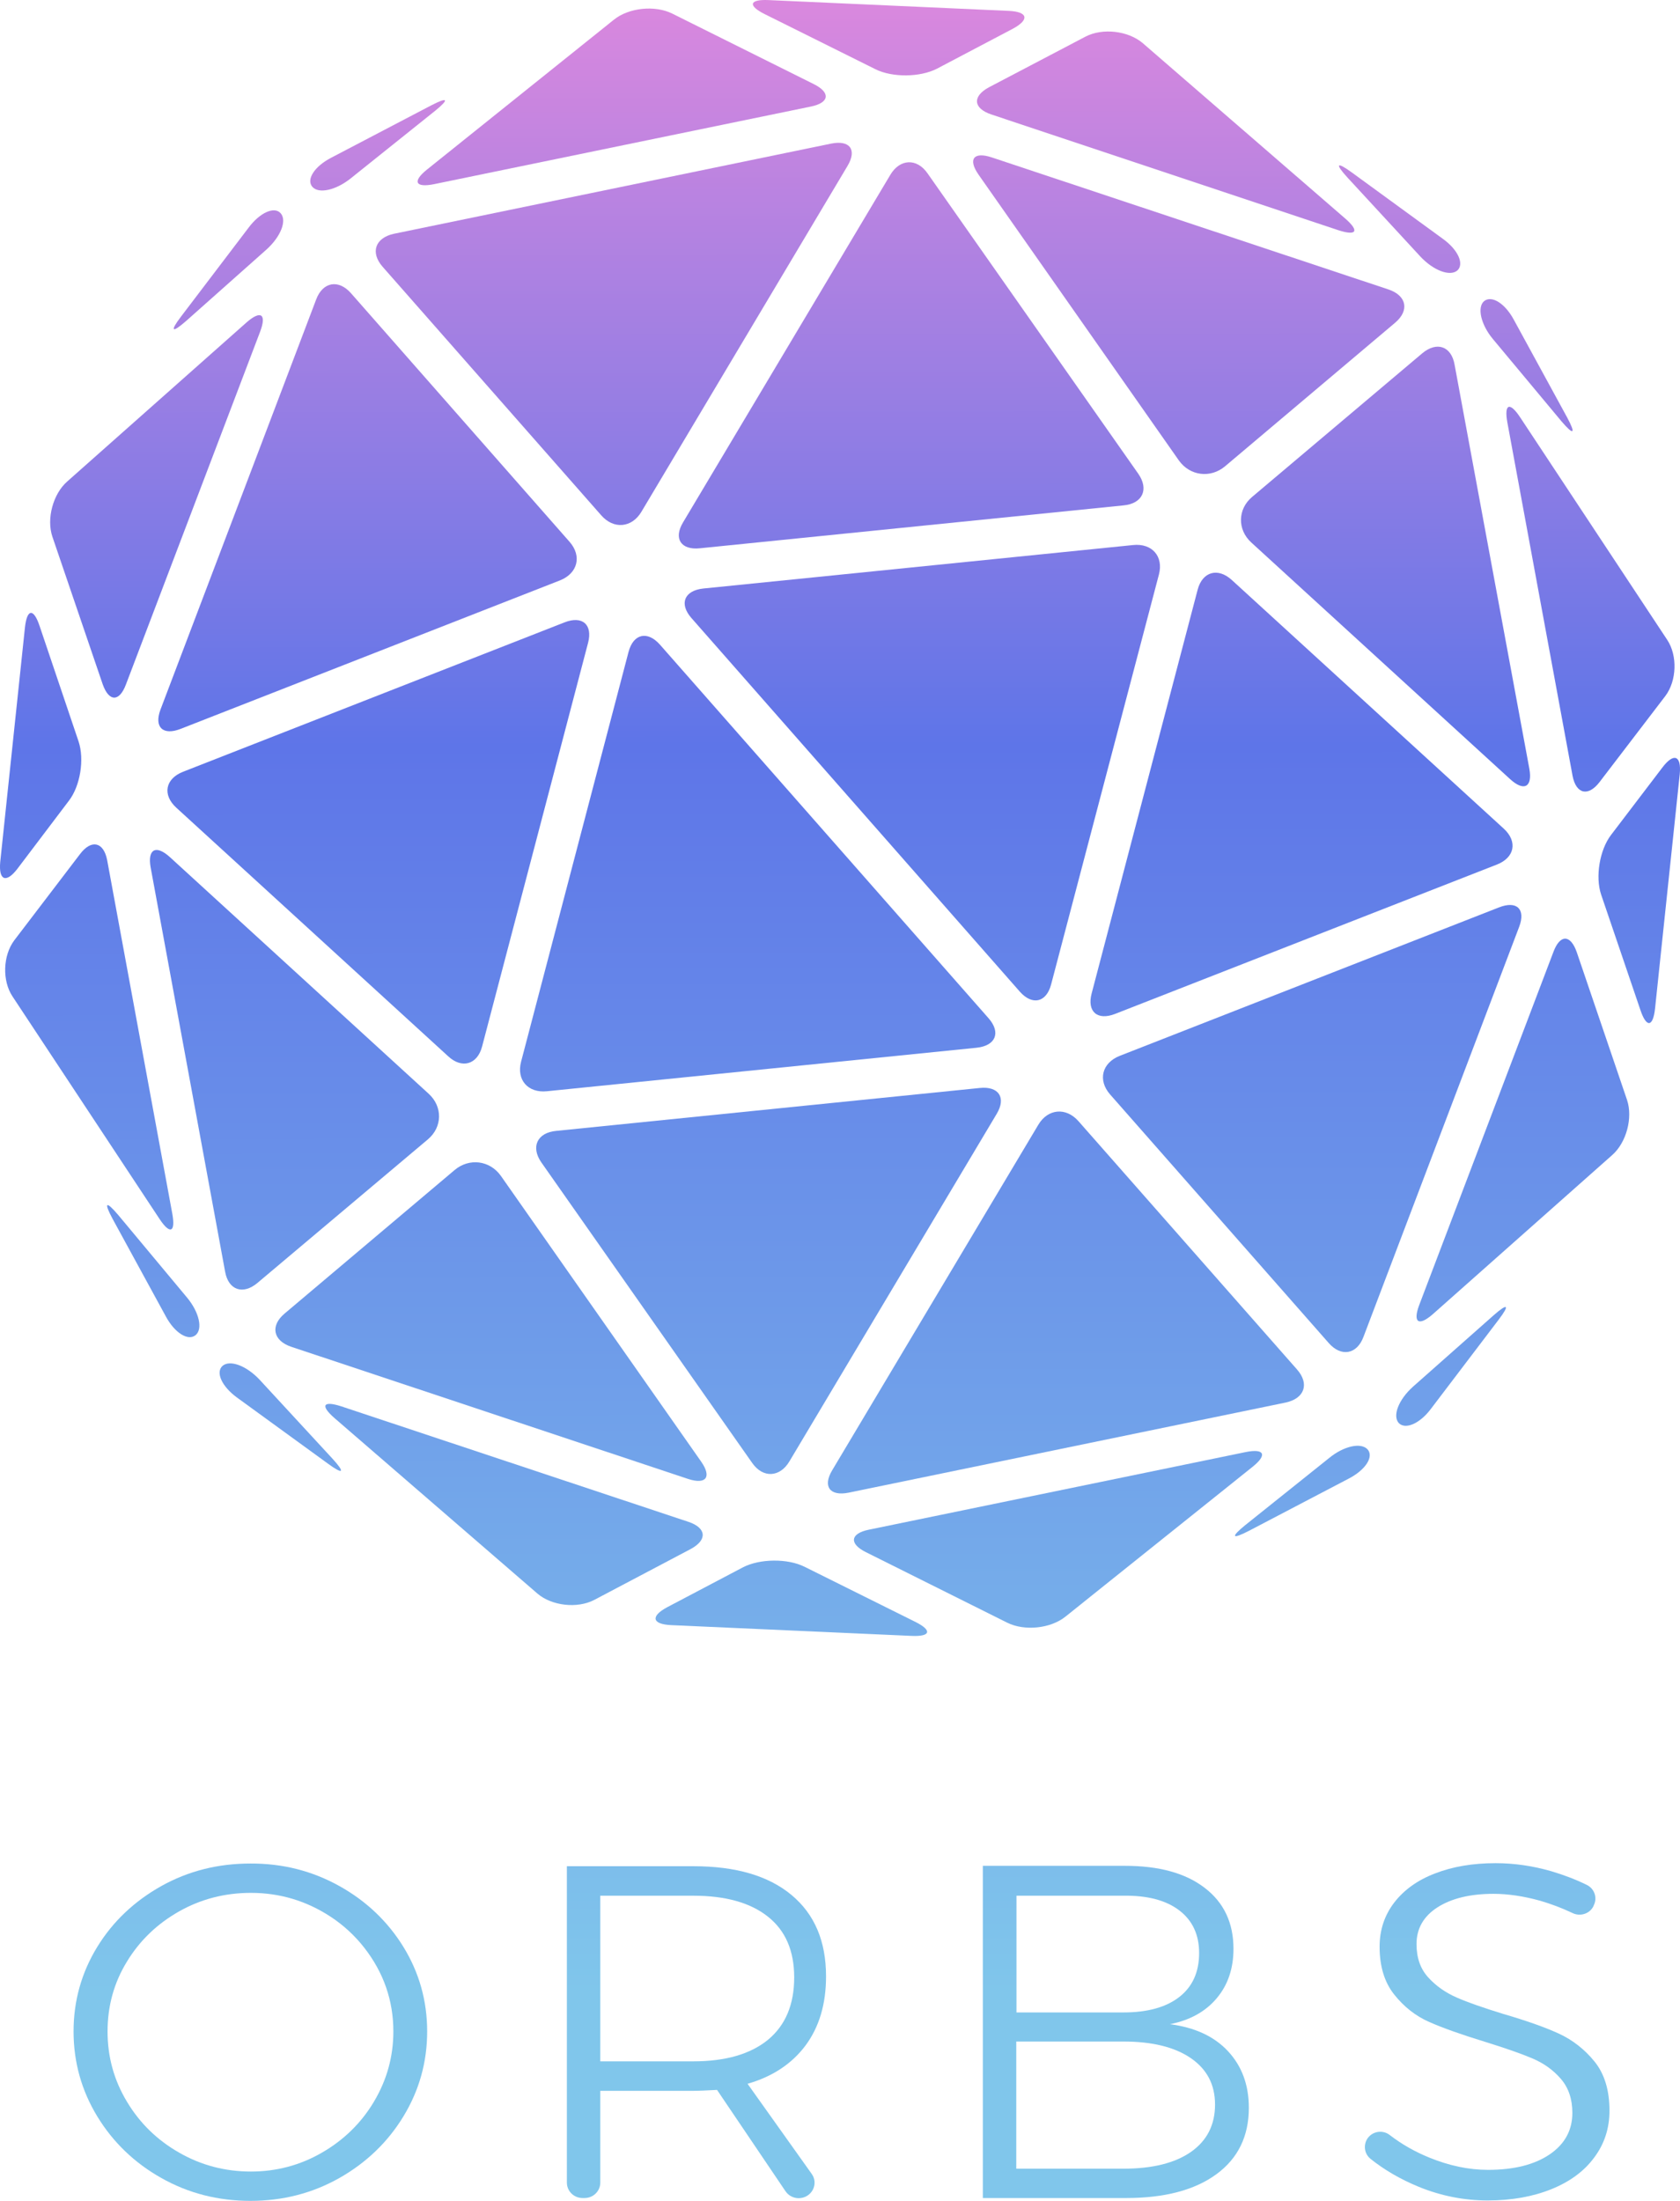<svg width="42" height="55" viewBox="0 0 42 55" fill="none" xmlns="http://www.w3.org/2000/svg">
<path d="M12.052 26.154C11.933 26.606 11.545 26.715 11.203 26.395L4.406 20.183C4.056 19.862 4.131 19.461 4.577 19.286L14.114 15.553C14.56 15.378 14.821 15.611 14.702 16.064L12.052 26.154Z" fill="url(#paint0_linear_1242_36367)"/>
<path d="M6.438 32.059C6.074 32.366 5.709 32.242 5.627 31.775L3.766 21.677C3.684 21.218 3.9 21.102 4.25 21.422L10.719 27.335C11.069 27.656 11.062 28.166 10.697 28.473L6.438 32.059Z" fill="url(#paint1_linear_1242_36367)"/>
<path d="M14.24 13.541C14.553 13.898 14.441 14.328 14.002 14.503L4.518 18.214C4.071 18.389 3.848 18.171 4.012 17.733L7.905 7.482C8.069 7.045 8.463 6.972 8.776 7.329L14.24 13.541Z" fill="url(#paint2_linear_1242_36367)"/>
<path d="M4.309 30.339C4.391 30.798 4.25 30.857 3.989 30.463L0.312 24.9C0.051 24.506 0.073 23.879 0.356 23.5L2.002 21.342C2.284 20.97 2.59 21.036 2.679 21.495L4.309 30.339Z" fill="url(#paint3_linear_1242_36367)"/>
<path d="M3.148 17.106C2.984 17.544 2.724 17.544 2.567 17.099L1.309 13.41C1.16 12.965 1.324 12.345 1.681 12.032L6.163 8.058C6.52 7.745 6.669 7.847 6.505 8.284L3.148 17.106Z" fill="url(#paint4_linear_1242_36367)"/>
<path d="M1.964 18.528C2.113 18.973 2.009 19.643 1.719 20.015L0.438 21.707C0.155 22.078 -0.038 22.006 0.006 21.539L0.624 15.677C0.676 15.21 0.84 15.196 0.989 15.641L1.964 18.528Z" fill="url(#paint5_linear_1242_36367)"/>
<path d="M7.019 5.332C7.176 5.514 7.019 5.915 6.662 6.236L4.652 8.022C4.294 8.335 4.242 8.284 4.525 7.912L6.215 5.689C6.498 5.31 6.863 5.149 7.019 5.332Z" fill="url(#paint6_linear_1242_36367)"/>
<path d="M19.734 36.522C19.496 36.922 19.072 36.944 18.804 36.558L13.533 29.048C13.265 28.662 13.429 28.305 13.905 28.261L24.491 27.189C24.968 27.138 25.162 27.43 24.916 27.838L19.734 36.522Z" fill="url(#paint7_linear_1242_36367)"/>
<path d="M17.531 36.529C17.799 36.915 17.65 37.105 17.203 36.959L7.28 33.656C6.826 33.503 6.751 33.131 7.116 32.825L11.367 29.238C11.732 28.932 12.245 28.997 12.521 29.384L17.531 36.529Z" fill="url(#paint8_linear_1242_36367)"/>
<path d="M24.715 25.447C25.027 25.804 24.893 26.132 24.417 26.183L13.675 27.27C13.198 27.32 12.908 26.985 13.027 26.533L15.714 16.29C15.834 15.838 16.183 15.757 16.496 16.107L24.715 25.447Z" fill="url(#paint9_linear_1242_36367)"/>
<path d="M32.427 34.225C32.74 34.582 32.614 34.947 32.145 35.049L21.216 37.302C20.747 37.396 20.561 37.148 20.806 36.74L25.958 28.108C26.196 27.707 26.65 27.663 26.963 28.02L32.427 34.225Z" fill="url(#paint10_linear_1242_36367)"/>
<path d="M14.851 39.985C14.427 40.203 13.794 40.13 13.436 39.824L8.359 35.435C8.002 35.122 8.076 34.998 8.53 35.144L17.211 38.031C17.665 38.184 17.687 38.483 17.27 38.709L14.851 39.985Z" fill="url(#paint11_linear_1242_36367)"/>
<path d="M26.636 40.4C26.263 40.699 25.616 40.765 25.184 40.553L21.648 38.789C21.223 38.578 21.253 38.322 21.722 38.227L31.14 36.288C31.608 36.193 31.69 36.354 31.318 36.653L26.636 40.4Z" fill="url(#paint12_linear_1242_36367)"/>
<path d="M16.779 40.612C16.302 40.59 16.258 40.393 16.675 40.167L18.573 39.168C18.997 38.949 19.69 38.942 20.114 39.154L22.884 40.531C23.308 40.743 23.271 40.903 22.787 40.881L16.779 40.612Z" fill="url(#paint13_linear_1242_36367)"/>
<path d="M34.192 36.223C34.348 36.405 34.14 36.733 33.715 36.952L31.221 38.257C30.797 38.475 30.76 38.417 31.125 38.118L33.231 36.434C33.596 36.135 34.028 36.04 34.192 36.223Z" fill="url(#paint14_linear_1242_36367)"/>
<path d="M27.879 25.337C27.432 25.512 27.172 25.279 27.291 24.827L29.941 14.737C30.06 14.285 30.447 14.175 30.797 14.496L37.594 20.708C37.944 21.029 37.869 21.43 37.423 21.605L27.879 25.337Z" fill="url(#paint15_linear_1242_36367)"/>
<path d="M38.234 19.213C38.316 19.672 38.1 19.789 37.75 19.468L31.281 13.556C30.931 13.235 30.939 12.724 31.303 12.418L35.554 8.831C35.919 8.525 36.284 8.649 36.365 9.115L38.234 19.213Z" fill="url(#paint16_linear_1242_36367)"/>
<path d="M34.087 33.408C33.924 33.846 33.529 33.919 33.217 33.561L27.752 27.35C27.439 26.992 27.551 26.562 27.99 26.387L37.475 22.676C37.921 22.501 38.145 22.72 37.981 23.157L34.087 33.408Z" fill="url(#paint17_linear_1242_36367)"/>
<path d="M41.681 15.991C41.941 16.384 41.919 17.011 41.636 17.39L39.991 19.541C39.708 19.913 39.403 19.848 39.314 19.388L37.683 10.552C37.601 10.092 37.743 10.034 38.003 10.428L41.681 15.991Z" fill="url(#paint18_linear_1242_36367)"/>
<path d="M40.676 27.488C40.825 27.933 40.661 28.553 40.304 28.866L35.822 32.84C35.465 33.153 35.316 33.051 35.48 32.614L38.837 23.785C39.001 23.347 39.261 23.347 39.418 23.792L40.676 27.488Z" fill="url(#paint19_linear_1242_36367)"/>
<path d="M41.376 25.206C41.324 25.673 41.16 25.687 41.011 25.243L40.028 22.355C39.879 21.911 39.991 21.24 40.274 20.868L41.562 19.177C41.845 18.805 42.038 18.878 41.994 19.344L41.376 25.206Z" fill="url(#paint20_linear_1242_36367)"/>
<path d="M35.777 35.202C35.495 35.581 35.13 35.734 34.966 35.559C34.81 35.377 34.966 34.976 35.323 34.655L37.341 32.869C37.698 32.555 37.75 32.606 37.467 32.978L35.777 35.202Z" fill="url(#paint21_linear_1242_36367)"/>
<path d="M28.459 11.842C28.727 12.229 28.564 12.586 28.087 12.63L17.501 13.701C17.025 13.752 16.831 13.461 17.077 13.053L22.258 4.369C22.496 3.968 22.921 3.946 23.189 4.333L28.459 11.842Z" fill="url(#paint22_linear_1242_36367)"/>
<path d="M30.626 11.653C30.261 11.959 29.747 11.893 29.472 11.507L24.462 4.362C24.194 3.975 24.343 3.786 24.789 3.932L34.713 7.234C35.167 7.388 35.241 7.759 34.877 8.066L30.626 11.653Z" fill="url(#paint23_linear_1242_36367)"/>
<path d="M26.278 24.601C26.159 25.053 25.809 25.133 25.497 24.783L17.285 15.444C16.973 15.087 17.107 14.758 17.583 14.707L28.325 13.621C28.802 13.57 29.092 13.905 28.973 14.357L26.278 24.601Z" fill="url(#paint24_linear_1242_36367)"/>
<path d="M16.035 12.79C15.796 13.191 15.342 13.235 15.03 12.877L9.565 6.666C9.253 6.309 9.379 5.944 9.848 5.842L20.777 3.589C21.246 3.494 21.432 3.742 21.186 4.15L16.035 12.79Z" fill="url(#paint25_linear_1242_36367)"/>
<path d="M24.782 2.86C24.328 2.707 24.305 2.408 24.722 2.182L27.142 0.913C27.566 0.695 28.199 0.768 28.564 1.074L33.633 5.463C33.991 5.776 33.916 5.9 33.462 5.754L24.782 2.86Z" fill="url(#paint26_linear_1242_36367)"/>
<path d="M10.853 4.602C10.384 4.697 10.302 4.537 10.674 4.238L15.35 0.49C15.722 0.192 16.369 0.126 16.801 0.337L20.345 2.102C20.769 2.313 20.739 2.568 20.27 2.663L10.853 4.602Z" fill="url(#paint27_linear_1242_36367)"/>
<path d="M23.427 1.715C23.003 1.934 22.31 1.941 21.886 1.73L19.116 0.352C18.692 0.141 18.729 -0.02 19.213 0.002L25.221 0.272C25.698 0.294 25.742 0.49 25.325 0.716L23.427 1.715Z" fill="url(#paint28_linear_1242_36367)"/>
<path d="M8.769 4.457C8.396 4.756 7.965 4.85 7.808 4.668C7.652 4.486 7.86 4.158 8.285 3.939L10.779 2.634C11.203 2.415 11.24 2.474 10.875 2.772L8.769 4.457Z" fill="url(#paint29_linear_1242_36367)"/>
<path d="M5.567 34.13C5.754 33.977 6.163 34.13 6.491 34.48L8.315 36.456C8.635 36.806 8.583 36.857 8.203 36.58L5.925 34.925C5.545 34.648 5.381 34.291 5.567 34.13Z" fill="url(#paint30_linear_1242_36367)"/>
<path d="M37.102 7.526C37.289 7.373 37.624 7.577 37.847 7.993L39.18 10.435C39.403 10.851 39.343 10.887 39.038 10.53L37.318 8.467C37.021 8.109 36.924 7.679 37.102 7.526Z" fill="url(#paint31_linear_1242_36367)"/>
<path d="M36.068 5.966C36.455 6.243 36.611 6.6 36.432 6.761C36.246 6.914 35.837 6.761 35.509 6.411L33.685 4.435C33.365 4.085 33.417 4.034 33.797 4.311L36.068 5.966Z" fill="url(#paint32_linear_1242_36367)"/>
<path d="M4.674 32.424C4.979 32.789 5.076 33.212 4.89 33.365C4.704 33.518 4.369 33.313 4.146 32.898L2.813 30.456C2.59 30.04 2.649 30.003 2.954 30.361L4.674 32.424Z" fill="url(#paint33_linear_1242_36367)"/>
<path d="M8.484 47.132C9.159 47.508 9.693 48.017 10.086 48.654C10.48 49.296 10.679 50 10.679 50.766C10.679 51.532 10.48 52.241 10.086 52.888C9.693 53.535 9.154 54.049 8.484 54.429C7.808 54.81 7.07 55 6.259 55C5.452 55 4.709 54.81 4.034 54.429C3.359 54.049 2.825 53.535 2.431 52.888C2.038 52.241 1.839 51.532 1.839 50.766C1.839 50 2.038 49.296 2.431 48.654C2.825 48.012 3.364 47.508 4.034 47.132C4.709 46.756 5.448 46.57 6.259 46.57C7.07 46.566 7.808 46.756 8.484 47.132ZM4.481 47.764C3.932 48.074 3.495 48.492 3.174 49.02C2.849 49.548 2.689 50.133 2.689 50.766C2.689 51.399 2.849 51.984 3.174 52.522C3.495 53.059 3.932 53.483 4.481 53.796C5.03 54.11 5.627 54.267 6.273 54.267C6.91 54.267 7.502 54.11 8.046 53.796C8.59 53.483 9.028 53.059 9.348 52.522C9.669 51.984 9.834 51.399 9.834 50.766C9.834 49.995 9.591 49.296 9.11 48.678C8.877 48.378 8.59 48.112 8.27 47.902C7.663 47.503 6.997 47.303 6.273 47.303C5.627 47.303 5.03 47.455 4.481 47.764Z" fill="url(#paint34_linear_1242_36367)"/>
<path d="M19.636 54.757L17.926 52.227C17.669 52.241 17.47 52.25 17.334 52.25H15.007V54.543C15.007 54.757 14.832 54.929 14.614 54.929H14.565C14.347 54.929 14.172 54.757 14.172 54.543V46.637H17.334C18.393 46.637 19.209 46.875 19.787 47.355C20.365 47.836 20.651 48.511 20.651 49.391C20.651 50.081 20.481 50.652 20.141 51.113C19.801 51.57 19.316 51.894 18.689 52.074L20.292 54.325C20.477 54.581 20.287 54.933 19.966 54.933C19.835 54.933 19.709 54.867 19.636 54.757ZM17.334 51.513C18.14 51.513 18.762 51.332 19.199 50.975C19.636 50.614 19.855 50.095 19.855 49.415C19.855 48.749 19.636 48.245 19.199 47.898C18.762 47.55 18.14 47.374 17.334 47.374H15.007V51.513H17.334Z" fill="url(#paint35_linear_1242_36367)"/>
<path d="M30.119 47.179C30.599 47.546 30.837 48.055 30.837 48.702C30.837 49.192 30.697 49.605 30.42 49.934C30.143 50.267 29.749 50.486 29.249 50.585C29.871 50.666 30.357 50.89 30.701 51.261C31.046 51.632 31.221 52.103 31.221 52.674C31.221 53.387 30.949 53.939 30.41 54.334C29.871 54.729 29.118 54.929 28.156 54.929H24.571V46.627H28.122C28.972 46.627 29.638 46.808 30.119 47.179ZM29.482 49.905C29.813 49.648 29.978 49.282 29.978 48.806C29.978 48.35 29.813 47.993 29.482 47.741C29.152 47.489 28.686 47.365 28.088 47.374H25.412V50.291H28.088C28.686 50.291 29.152 50.162 29.482 49.905ZM29.779 53.773C30.177 53.492 30.376 53.097 30.376 52.593C30.376 52.093 30.172 51.708 29.769 51.432C29.366 51.156 28.802 51.018 28.083 51.018H25.407V54.196H28.083C28.817 54.196 29.38 54.053 29.779 53.773Z" fill="url(#paint36_linear_1242_36367)"/>
<path d="M38.498 47.498C38.085 47.384 37.696 47.327 37.337 47.327C36.754 47.327 36.288 47.441 35.938 47.664C35.588 47.888 35.413 48.197 35.413 48.583C35.413 48.925 35.51 49.201 35.705 49.415C35.899 49.629 36.137 49.796 36.419 49.919C36.7 50.043 37.089 50.176 37.58 50.328C38.153 50.495 38.614 50.657 38.969 50.819C39.319 50.98 39.62 51.218 39.867 51.523C40.115 51.832 40.237 52.241 40.237 52.745C40.237 53.188 40.11 53.578 39.853 53.92C39.6 54.263 39.241 54.524 38.779 54.71C38.318 54.895 37.788 54.99 37.191 54.99C36.603 54.99 36.025 54.876 35.467 54.648C35.015 54.462 34.612 54.229 34.262 53.949C34.116 53.83 34.082 53.63 34.17 53.468C34.286 53.264 34.558 53.211 34.743 53.354C35.039 53.582 35.365 53.768 35.724 53.915C36.224 54.12 36.715 54.225 37.201 54.225C37.847 54.225 38.362 54.096 38.741 53.839C39.119 53.582 39.309 53.235 39.309 52.802C39.309 52.455 39.212 52.169 39.017 51.946C38.823 51.722 38.585 51.556 38.303 51.437C38.022 51.318 37.623 51.18 37.118 51.023C36.545 50.847 36.084 50.685 35.739 50.533C35.389 50.381 35.097 50.148 34.855 49.843C34.612 49.539 34.49 49.139 34.49 48.649C34.49 48.231 34.612 47.864 34.855 47.546C35.097 47.232 35.438 46.984 35.875 46.818C36.312 46.647 36.817 46.561 37.39 46.561C37.852 46.561 38.313 46.627 38.779 46.761C39.1 46.856 39.396 46.97 39.668 47.103C39.863 47.198 39.94 47.427 39.843 47.617L39.834 47.641C39.736 47.831 39.498 47.902 39.304 47.803C39.042 47.679 38.775 47.579 38.498 47.498Z" fill="url(#paint37_linear_1242_36367)"/>
<defs>
<linearGradient id="paint0_linear_1242_36367" x1="21" y1="1.80548e-09" x2="21.04" y2="49.8" gradientUnits="userSpaceOnUse">
<stop stop-color="#DA88DE"/>
<stop offset="0.374" stop-color="#5E75E8"/>
<stop offset="1" stop-color="#80C6EB"/>
</linearGradient>
<linearGradient id="paint1_linear_1242_36367" x1="21" y1="1.80548e-09" x2="21.04" y2="49.8" gradientUnits="userSpaceOnUse">
<stop stop-color="#DA88DE"/>
<stop offset="0.374" stop-color="#5E75E8"/>
<stop offset="1" stop-color="#80C6EB"/>
</linearGradient>
<linearGradient id="paint2_linear_1242_36367" x1="21" y1="1.80548e-09" x2="21.04" y2="49.8" gradientUnits="userSpaceOnUse">
<stop stop-color="#DA88DE"/>
<stop offset="0.374" stop-color="#5E75E8"/>
<stop offset="1" stop-color="#80C6EB"/>
</linearGradient>
<linearGradient id="paint3_linear_1242_36367" x1="21" y1="1.80548e-09" x2="21.04" y2="49.8" gradientUnits="userSpaceOnUse">
<stop stop-color="#DA88DE"/>
<stop offset="0.374" stop-color="#5E75E8"/>
<stop offset="1" stop-color="#80C6EB"/>
</linearGradient>
<linearGradient id="paint4_linear_1242_36367" x1="21" y1="1.80548e-09" x2="21.04" y2="49.8" gradientUnits="userSpaceOnUse">
<stop stop-color="#DA88DE"/>
<stop offset="0.374" stop-color="#5E75E8"/>
<stop offset="1" stop-color="#80C6EB"/>
</linearGradient>
<linearGradient id="paint5_linear_1242_36367" x1="21" y1="1.80548e-09" x2="21.04" y2="49.8" gradientUnits="userSpaceOnUse">
<stop stop-color="#DA88DE"/>
<stop offset="0.374" stop-color="#5E75E8"/>
<stop offset="1" stop-color="#80C6EB"/>
</linearGradient>
<linearGradient id="paint6_linear_1242_36367" x1="21" y1="1.80548e-09" x2="21.04" y2="49.8" gradientUnits="userSpaceOnUse">
<stop stop-color="#DA88DE"/>
<stop offset="0.374" stop-color="#5E75E8"/>
<stop offset="1" stop-color="#80C6EB"/>
</linearGradient>
<linearGradient id="paint7_linear_1242_36367" x1="21" y1="1.80548e-09" x2="21.04" y2="49.8" gradientUnits="userSpaceOnUse">
<stop stop-color="#DA88DE"/>
<stop offset="0.374" stop-color="#5E75E8"/>
<stop offset="1" stop-color="#80C6EB"/>
</linearGradient>
<linearGradient id="paint8_linear_1242_36367" x1="21" y1="1.80548e-09" x2="21.04" y2="49.8" gradientUnits="userSpaceOnUse">
<stop stop-color="#DA88DE"/>
<stop offset="0.374" stop-color="#5E75E8"/>
<stop offset="1" stop-color="#80C6EB"/>
</linearGradient>
<linearGradient id="paint9_linear_1242_36367" x1="21" y1="1.80548e-09" x2="21.04" y2="49.8" gradientUnits="userSpaceOnUse">
<stop stop-color="#DA88DE"/>
<stop offset="0.374" stop-color="#5E75E8"/>
<stop offset="1" stop-color="#80C6EB"/>
</linearGradient>
<linearGradient id="paint10_linear_1242_36367" x1="21" y1="1.80548e-09" x2="21.04" y2="49.8" gradientUnits="userSpaceOnUse">
<stop stop-color="#DA88DE"/>
<stop offset="0.374" stop-color="#5E75E8"/>
<stop offset="1" stop-color="#80C6EB"/>
</linearGradient>
<linearGradient id="paint11_linear_1242_36367" x1="21" y1="1.80548e-09" x2="21.04" y2="49.8" gradientUnits="userSpaceOnUse">
<stop stop-color="#DA88DE"/>
<stop offset="0.374" stop-color="#5E75E8"/>
<stop offset="1" stop-color="#80C6EB"/>
</linearGradient>
<linearGradient id="paint12_linear_1242_36367" x1="21" y1="1.80548e-09" x2="21.04" y2="49.8" gradientUnits="userSpaceOnUse">
<stop stop-color="#DA88DE"/>
<stop offset="0.374" stop-color="#5E75E8"/>
<stop offset="1" stop-color="#80C6EB"/>
</linearGradient>
<linearGradient id="paint13_linear_1242_36367" x1="21" y1="1.80548e-09" x2="21.04" y2="49.8" gradientUnits="userSpaceOnUse">
<stop stop-color="#DA88DE"/>
<stop offset="0.374" stop-color="#5E75E8"/>
<stop offset="1" stop-color="#80C6EB"/>
</linearGradient>
<linearGradient id="paint14_linear_1242_36367" x1="21" y1="1.80548e-09" x2="21.04" y2="49.8" gradientUnits="userSpaceOnUse">
<stop stop-color="#DA88DE"/>
<stop offset="0.374" stop-color="#5E75E8"/>
<stop offset="1" stop-color="#80C6EB"/>
</linearGradient>
<linearGradient id="paint15_linear_1242_36367" x1="21" y1="1.80548e-09" x2="21.04" y2="49.8" gradientUnits="userSpaceOnUse">
<stop stop-color="#DA88DE"/>
<stop offset="0.374" stop-color="#5E75E8"/>
<stop offset="1" stop-color="#80C6EB"/>
</linearGradient>
<linearGradient id="paint16_linear_1242_36367" x1="21" y1="1.80548e-09" x2="21.04" y2="49.8" gradientUnits="userSpaceOnUse">
<stop stop-color="#DA88DE"/>
<stop offset="0.374" stop-color="#5E75E8"/>
<stop offset="1" stop-color="#80C6EB"/>
</linearGradient>
<linearGradient id="paint17_linear_1242_36367" x1="21" y1="1.80548e-09" x2="21.04" y2="49.8" gradientUnits="userSpaceOnUse">
<stop stop-color="#DA88DE"/>
<stop offset="0.374" stop-color="#5E75E8"/>
<stop offset="1" stop-color="#80C6EB"/>
</linearGradient>
<linearGradient id="paint18_linear_1242_36367" x1="21" y1="1.80548e-09" x2="21.04" y2="49.8" gradientUnits="userSpaceOnUse">
<stop stop-color="#DA88DE"/>
<stop offset="0.374" stop-color="#5E75E8"/>
<stop offset="1" stop-color="#80C6EB"/>
</linearGradient>
<linearGradient id="paint19_linear_1242_36367" x1="21" y1="1.80548e-09" x2="21.04" y2="49.8" gradientUnits="userSpaceOnUse">
<stop stop-color="#DA88DE"/>
<stop offset="0.374" stop-color="#5E75E8"/>
<stop offset="1" stop-color="#80C6EB"/>
</linearGradient>
<linearGradient id="paint20_linear_1242_36367" x1="21" y1="1.80548e-09" x2="21.04" y2="49.8" gradientUnits="userSpaceOnUse">
<stop stop-color="#DA88DE"/>
<stop offset="0.374" stop-color="#5E75E8"/>
<stop offset="1" stop-color="#80C6EB"/>
</linearGradient>
<linearGradient id="paint21_linear_1242_36367" x1="21" y1="1.80548e-09" x2="21.04" y2="49.8" gradientUnits="userSpaceOnUse">
<stop stop-color="#DA88DE"/>
<stop offset="0.374" stop-color="#5E75E8"/>
<stop offset="1" stop-color="#80C6EB"/>
</linearGradient>
<linearGradient id="paint22_linear_1242_36367" x1="21" y1="1.80548e-09" x2="21.04" y2="49.8" gradientUnits="userSpaceOnUse">
<stop stop-color="#DA88DE"/>
<stop offset="0.374" stop-color="#5E75E8"/>
<stop offset="1" stop-color="#80C6EB"/>
</linearGradient>
<linearGradient id="paint23_linear_1242_36367" x1="21" y1="1.80548e-09" x2="21.04" y2="49.8" gradientUnits="userSpaceOnUse">
<stop stop-color="#DA88DE"/>
<stop offset="0.374" stop-color="#5E75E8"/>
<stop offset="1" stop-color="#80C6EB"/>
</linearGradient>
<linearGradient id="paint24_linear_1242_36367" x1="21" y1="1.80548e-09" x2="21.04" y2="49.8" gradientUnits="userSpaceOnUse">
<stop stop-color="#DA88DE"/>
<stop offset="0.374" stop-color="#5E75E8"/>
<stop offset="1" stop-color="#80C6EB"/>
</linearGradient>
<linearGradient id="paint25_linear_1242_36367" x1="21" y1="1.80548e-09" x2="21.04" y2="49.8" gradientUnits="userSpaceOnUse">
<stop stop-color="#DA88DE"/>
<stop offset="0.374" stop-color="#5E75E8"/>
<stop offset="1" stop-color="#80C6EB"/>
</linearGradient>
<linearGradient id="paint26_linear_1242_36367" x1="21" y1="1.80548e-09" x2="21.04" y2="49.8" gradientUnits="userSpaceOnUse">
<stop stop-color="#DA88DE"/>
<stop offset="0.374" stop-color="#5E75E8"/>
<stop offset="1" stop-color="#80C6EB"/>
</linearGradient>
<linearGradient id="paint27_linear_1242_36367" x1="21" y1="1.80548e-09" x2="21.04" y2="49.8" gradientUnits="userSpaceOnUse">
<stop stop-color="#DA88DE"/>
<stop offset="0.374" stop-color="#5E75E8"/>
<stop offset="1" stop-color="#80C6EB"/>
</linearGradient>
<linearGradient id="paint28_linear_1242_36367" x1="21" y1="1.80548e-09" x2="21.04" y2="49.8" gradientUnits="userSpaceOnUse">
<stop stop-color="#DA88DE"/>
<stop offset="0.374" stop-color="#5E75E8"/>
<stop offset="1" stop-color="#80C6EB"/>
</linearGradient>
<linearGradient id="paint29_linear_1242_36367" x1="21" y1="1.80548e-09" x2="21.04" y2="49.8" gradientUnits="userSpaceOnUse">
<stop stop-color="#DA88DE"/>
<stop offset="0.374" stop-color="#5E75E8"/>
<stop offset="1" stop-color="#80C6EB"/>
</linearGradient>
<linearGradient id="paint30_linear_1242_36367" x1="21" y1="1.80548e-09" x2="21.04" y2="49.8" gradientUnits="userSpaceOnUse">
<stop stop-color="#DA88DE"/>
<stop offset="0.374" stop-color="#5E75E8"/>
<stop offset="1" stop-color="#80C6EB"/>
</linearGradient>
<linearGradient id="paint31_linear_1242_36367" x1="21" y1="1.80548e-09" x2="21.04" y2="49.8" gradientUnits="userSpaceOnUse">
<stop stop-color="#DA88DE"/>
<stop offset="0.374" stop-color="#5E75E8"/>
<stop offset="1" stop-color="#80C6EB"/>
</linearGradient>
<linearGradient id="paint32_linear_1242_36367" x1="21" y1="1.80548e-09" x2="21.04" y2="49.8" gradientUnits="userSpaceOnUse">
<stop stop-color="#DA88DE"/>
<stop offset="0.374" stop-color="#5E75E8"/>
<stop offset="1" stop-color="#80C6EB"/>
</linearGradient>
<linearGradient id="paint33_linear_1242_36367" x1="21" y1="1.80548e-09" x2="21.04" y2="49.8" gradientUnits="userSpaceOnUse">
<stop stop-color="#DA88DE"/>
<stop offset="0.374" stop-color="#5E75E8"/>
<stop offset="1" stop-color="#80C6EB"/>
</linearGradient>
<linearGradient id="paint34_linear_1242_36367" x1="21" y1="1.80548e-09" x2="21.04" y2="49.8" gradientUnits="userSpaceOnUse">
<stop stop-color="#DA88DE"/>
<stop offset="0.374" stop-color="#5E75E8"/>
<stop offset="1" stop-color="#80C6EB"/>
</linearGradient>
<linearGradient id="paint35_linear_1242_36367" x1="21" y1="1.80548e-09" x2="21.04" y2="49.8" gradientUnits="userSpaceOnUse">
<stop stop-color="#DA88DE"/>
<stop offset="0.374" stop-color="#5E75E8"/>
<stop offset="1" stop-color="#80C6EB"/>
</linearGradient>
<linearGradient id="paint36_linear_1242_36367" x1="21" y1="1.80548e-09" x2="21.04" y2="49.8" gradientUnits="userSpaceOnUse">
<stop stop-color="#DA88DE"/>
<stop offset="0.374" stop-color="#5E75E8"/>
<stop offset="1" stop-color="#80C6EB"/>
</linearGradient>
<linearGradient id="paint37_linear_1242_36367" x1="21" y1="1.80548e-09" x2="21.04" y2="49.8" gradientUnits="userSpaceOnUse">
<stop stop-color="#DA88DE"/>
<stop offset="0.374" stop-color="#5E75E8"/>
<stop offset="1" stop-color="#80C6EB"/>
</linearGradient>
</defs>
</svg>
